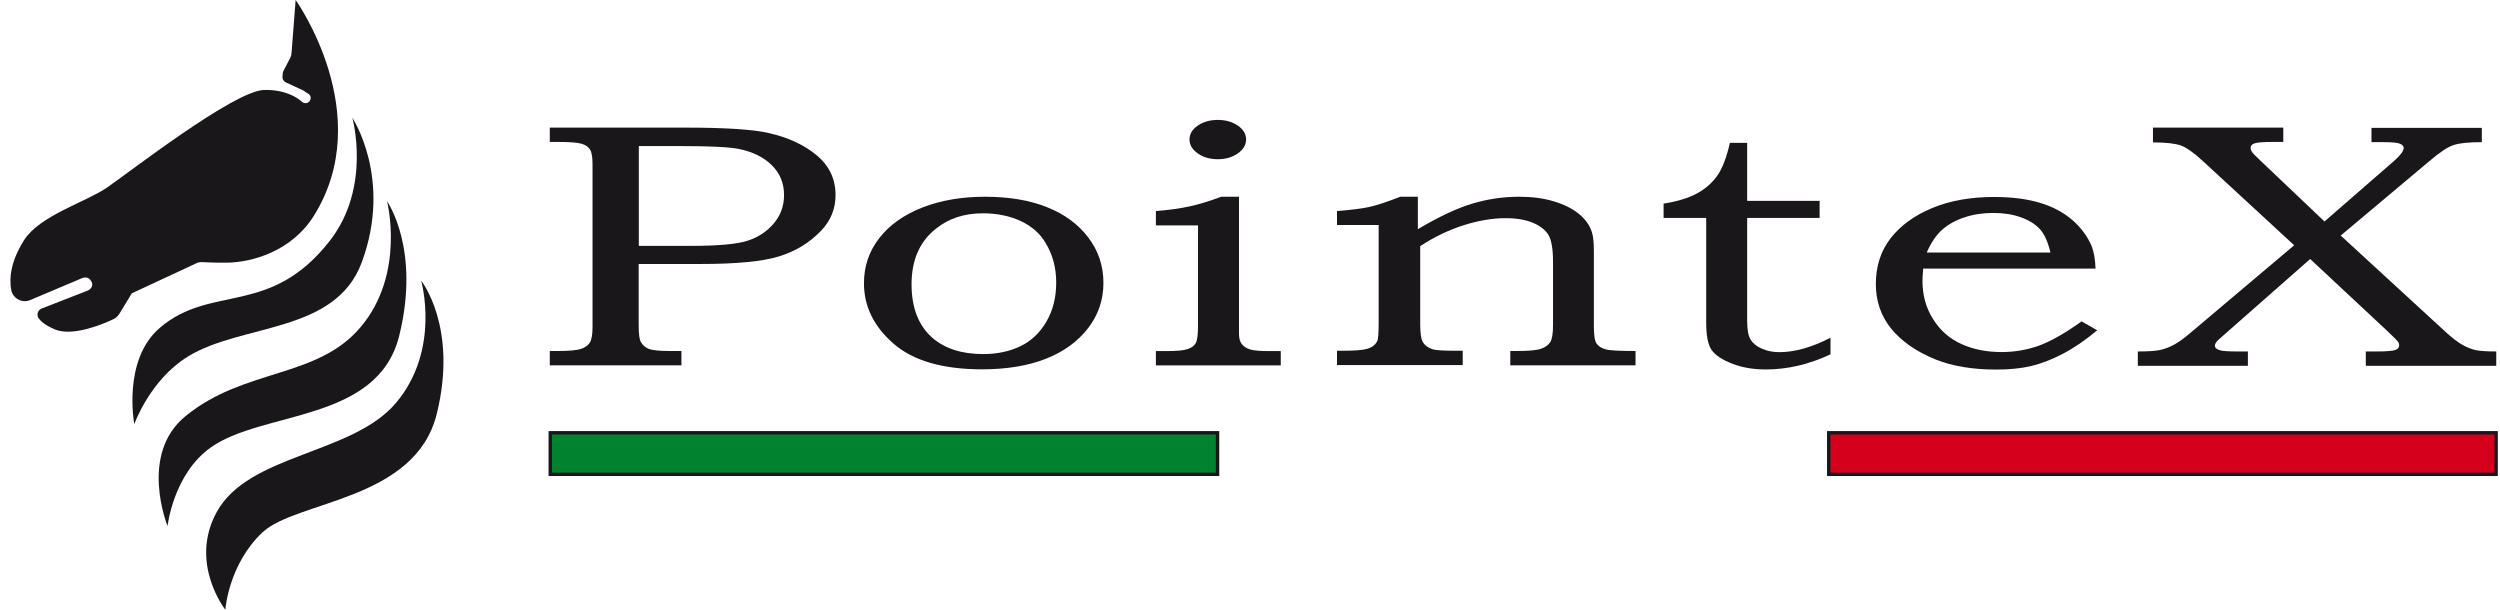 <svg width="164" height="40" viewBox="0 0 164 40" fill="none" xmlns="http://www.w3.org/2000/svg">
<path d="M79.871 28.391H36.097V31.116H79.871V28.391Z" fill="#00822E"/>
<path d="M163.746 28.391H119.965V31.116H163.746V28.391Z" fill="#D4011C"/>
<path d="M79.871 28.391H36.097V31.116H79.871V28.391Z" stroke="#1A171B" stroke-width="0.224" stroke-miterlimit="10"/>
<path d="M163.746 28.391H119.965V31.116H163.746V28.391Z" stroke="#1A171B" stroke-width="0.224" stroke-miterlimit="10"/>
<path d="M36.066 8.371H44.888C47.567 8.371 49.415 8.488 50.425 8.728C51.69 9.008 52.739 9.497 53.57 10.181C54.393 10.864 54.812 11.741 54.812 12.797C54.812 13.698 54.494 14.475 53.865 15.135C53.104 15.927 52.187 16.486 51.1 16.82C50.021 17.154 48.312 17.317 45.983 17.317H41.898V21.316C41.898 21.914 41.945 22.287 42.046 22.442C42.17 22.66 42.349 22.807 42.574 22.892C42.799 22.978 43.249 23.025 43.933 23.025H44.702V23.964H36.066V23.025H36.594C37.332 23.025 37.829 22.978 38.101 22.892C38.365 22.807 38.559 22.675 38.683 22.489C38.807 22.302 38.87 21.961 38.87 21.456V10.794C38.87 10.297 38.815 9.963 38.699 9.8C38.59 9.629 38.404 9.505 38.14 9.427C37.876 9.35 37.363 9.311 36.594 9.311H36.066V8.371ZM41.906 9.59V16.129H45.346C47.086 16.129 48.305 16.02 49.004 15.803C49.703 15.585 50.285 15.213 50.743 14.677C51.201 14.141 51.434 13.52 51.434 12.805C51.434 12.021 51.17 11.369 50.634 10.841C50.099 10.312 49.376 9.955 48.46 9.769C47.823 9.645 46.573 9.583 44.709 9.583H41.906V9.59Z" fill="#1A171B"/>
<path d="M64.612 12.906C66.181 12.906 67.532 13.131 68.681 13.59C69.831 14.048 70.731 14.708 71.391 15.578C72.052 16.447 72.385 17.441 72.385 18.559C72.385 19.678 72.044 20.672 71.368 21.541C70.693 22.411 69.769 23.079 68.604 23.537C67.439 23.995 66.041 24.228 64.426 24.228C61.848 24.228 59.906 23.669 58.617 22.543C57.32 21.417 56.676 20.097 56.676 18.575C56.676 17.465 57.01 16.478 57.685 15.616C58.353 14.754 59.301 14.087 60.504 13.613C61.7 13.147 63.075 12.906 64.612 12.906ZM64.48 13.993C63.261 13.993 62.236 14.327 61.397 15.003C60.333 15.842 59.798 17.053 59.798 18.645C59.798 20.183 60.248 21.347 61.157 22.155C61.98 22.869 63.09 23.227 64.496 23.227C65.404 23.227 66.212 23.056 66.918 22.722C67.625 22.388 68.2 21.852 68.635 21.114C69.07 20.377 69.287 19.515 69.287 18.529C69.287 17.558 69.054 16.688 68.58 15.919C68.215 15.306 67.672 14.832 66.942 14.49C66.22 14.164 65.397 13.993 64.48 13.993Z" fill="#1A171B"/>
<path d="M75.826 14.778V13.846C76.711 13.776 77.456 13.667 78.054 13.535C78.66 13.403 79.343 13.194 80.112 12.906H81.277V21.875C81.277 22.186 81.339 22.427 81.471 22.582C81.595 22.737 81.774 22.854 82.007 22.924C82.24 22.994 82.651 23.032 83.265 23.032H84.018V23.972H75.826V23.032H76.478C77.192 23.032 77.674 22.986 77.915 22.9C78.163 22.815 78.334 22.683 78.435 22.52C78.536 22.357 78.59 21.969 78.59 21.371V14.786H75.826V14.778ZM79.887 7.866C80.399 7.866 80.834 7.991 81.199 8.239C81.564 8.488 81.743 8.791 81.743 9.148C81.743 9.505 81.564 9.808 81.199 10.064C80.834 10.32 80.399 10.445 79.887 10.445C79.374 10.445 78.939 10.32 78.575 10.064C78.21 9.808 78.031 9.505 78.031 9.148C78.031 8.791 78.21 8.488 78.575 8.239C78.939 7.991 79.374 7.866 79.887 7.866Z" fill="#1A171B"/>
<path d="M87.707 14.778V13.846C88.654 13.768 89.361 13.683 89.835 13.574C90.3 13.473 90.984 13.248 91.861 12.906H93.011V15.034C94.416 14.203 95.612 13.644 96.614 13.349C97.608 13.054 98.617 12.906 99.642 12.906C100.512 12.906 101.289 13.007 101.956 13.217C102.624 13.419 103.176 13.698 103.595 14.048C104.014 14.397 104.294 14.793 104.434 15.244C104.519 15.523 104.558 15.935 104.558 16.494V21.417C104.558 22.007 104.62 22.388 104.744 22.551C104.868 22.722 105.063 22.838 105.327 22.916C105.591 22.994 106.251 23.025 107.291 23.025V23.964H99.075V23.025H99.526C100.295 23.025 100.815 22.978 101.094 22.877C101.374 22.784 101.568 22.636 101.692 22.45C101.817 22.264 101.879 21.883 101.879 21.308V17.193C101.879 16.346 101.778 15.756 101.584 15.422C101.39 15.096 101.048 14.824 100.574 14.622C100.1 14.421 99.502 14.312 98.773 14.312C97.911 14.312 96.987 14.467 96.008 14.778C95.03 15.088 94.082 15.546 93.166 16.145V21.301C93.166 21.883 93.228 22.271 93.352 22.466C93.477 22.66 93.678 22.807 93.95 22.9C94.144 22.978 94.657 23.009 95.488 23.009H95.954V23.949H87.707V23.009H88.111C88.903 23.009 89.446 22.963 89.734 22.869C90.021 22.776 90.231 22.613 90.347 22.372C90.409 22.256 90.44 21.844 90.44 21.145V14.762H87.707V14.778Z" fill="#1A171B"/>
<path d="M113.48 9.373H114.614V13.178H119.367V14.296H114.614V21.037C114.614 21.611 114.684 22.023 114.832 22.264C114.979 22.512 115.22 22.714 115.569 22.869C115.919 23.025 116.299 23.102 116.726 23.102C117.736 23.102 118.862 22.784 120.081 22.155V23.242C118.683 23.902 117.27 24.236 115.833 24.236C115.018 24.236 114.288 24.112 113.628 23.856C112.968 23.599 112.525 23.304 112.285 22.963C112.044 22.621 111.927 22.023 111.927 21.177V14.296H109.132V13.357C110.033 13.217 110.755 12.992 111.306 12.697C111.857 12.402 112.3 12.013 112.649 11.532C112.983 11.058 113.263 10.336 113.48 9.373Z" fill="#1A171B"/>
<path d="M136.552 21.083L137.577 21.666C136.8 22.318 136.047 22.831 135.317 23.211C134.587 23.592 133.896 23.856 133.244 24.011C132.591 24.166 131.83 24.244 130.96 24.244C129.392 24.244 128.064 24.019 126.961 23.576C125.703 23.064 124.74 22.388 124.065 21.565C123.397 20.734 123.055 19.763 123.055 18.637C123.055 17.457 123.381 16.455 124.034 15.617C124.686 14.786 125.595 14.126 126.759 13.644C127.924 13.163 129.275 12.922 130.813 12.922C131.954 12.922 132.948 13.046 133.787 13.295C134.626 13.543 135.34 13.916 135.93 14.421C136.513 14.925 136.94 15.5 137.212 16.145C137.359 16.525 137.445 17.014 137.468 17.62H126.161C126.13 17.985 126.115 18.257 126.115 18.435C126.115 19.375 126.348 20.214 126.821 20.951C127.287 21.689 127.909 22.233 128.685 22.574C129.454 22.924 130.331 23.095 131.318 23.095C132.149 23.095 132.956 22.955 133.733 22.683C134.502 22.404 135.449 21.875 136.552 21.083ZM134.509 16.564C134.346 15.88 134.121 15.368 133.826 15.042C133.531 14.716 133.119 14.452 132.576 14.258C132.04 14.063 131.434 13.97 130.759 13.97C130.083 13.97 129.454 14.063 128.872 14.258C128.281 14.452 127.8 14.723 127.412 15.065C127.023 15.407 126.682 15.904 126.394 16.564H134.509Z" fill="#1A171B"/>
<path d="M141.265 8.371H149.784V9.311H149.116C148.479 9.311 148.068 9.342 147.897 9.404C147.726 9.466 147.641 9.559 147.641 9.699C147.641 9.792 147.672 9.878 147.734 9.971C147.796 10.064 147.99 10.258 148.309 10.561L152.486 14.529L157.045 10.561C157.472 10.188 157.682 9.901 157.682 9.707C157.682 9.59 157.596 9.489 157.433 9.427C157.27 9.357 156.92 9.326 156.385 9.326H155.569V8.387H162.807V9.326C161.945 9.326 161.324 9.388 160.943 9.52C160.562 9.645 160.042 9.994 159.367 10.569L153.55 15.453L160.415 21.759C160.85 22.163 161.223 22.442 161.518 22.613C161.813 22.784 162.1 22.892 162.38 22.962C162.659 23.025 163.117 23.056 163.754 23.056V23.995H155.197V23.056H155.864C156.524 23.056 156.944 23.025 157.122 22.962C157.301 22.9 157.386 22.799 157.386 22.652C157.386 22.566 157.355 22.481 157.293 22.396C157.27 22.357 157.06 22.147 156.656 21.759L151.547 16.991L145.963 21.906C145.622 22.201 145.428 22.38 145.389 22.442C145.327 22.528 145.296 22.605 145.296 22.675C145.296 22.815 145.42 22.924 145.661 22.986C145.824 23.032 146.196 23.056 146.794 23.056H147.462V23.995H140.24V23.056C140.9 23.056 141.382 23.025 141.685 22.962C141.987 22.9 142.298 22.784 142.601 22.621C142.912 22.458 143.308 22.17 143.781 21.759L150.498 16.09L144.527 10.584C143.929 10.025 143.44 9.683 143.067 9.544C142.686 9.412 142.081 9.342 141.234 9.342V8.371H141.265Z" fill="#1A171B"/>
<path d="M14.781 40C14.781 40 14.991 37.01 17.22 34.922C19.448 32.833 27.245 32.856 28.65 27.156C30.064 21.456 27.625 18.404 27.625 18.404C27.625 18.404 28.93 22.916 25.987 26.418C23.121 29.827 16.311 29.757 14.214 33.594C12.382 36.941 14.781 40 14.781 40Z" fill="#1A171B"/>
<path d="M10.992 34.51C10.992 34.51 11.364 31.101 13.826 29.354C17.243 26.923 24.783 27.723 26.189 22.023C27.602 16.323 25.389 13.201 25.389 13.201C25.389 13.201 26.616 17.946 23.665 21.448C20.799 24.857 16.031 24.127 12.156 27.311C9.089 29.827 10.992 34.51 10.992 34.51Z" fill="#1A171B"/>
<path d="M8.809 27.824C8.809 27.824 9.834 24.927 12.312 23.397C15.868 21.2 22.003 21.899 23.735 17.201C25.762 11.71 23.113 7.727 23.113 7.727C23.113 7.727 24.387 12.277 21.63 15.803C17.716 20.804 13.888 18.614 10.495 21.495C8.01 23.607 8.809 27.824 8.809 27.824Z" fill="#1A171B"/>
<path d="M19.394 0C19.394 0 24.767 7.509 20.574 14.18C19.106 16.509 16.505 17.201 14.929 17.232C14.121 17.247 13.228 17.193 13.228 17.193C13.111 17.193 12.995 17.216 12.894 17.263L8.646 19.243L7.839 20.571C7.738 20.734 7.598 20.866 7.427 20.944C6.72 21.277 4.756 22.101 3.583 21.604C2.977 21.34 2.675 21.083 2.527 20.866C2.38 20.641 2.481 20.338 2.737 20.237L5.711 19.08C5.983 18.979 6.138 18.738 6.006 18.482L5.967 18.427C5.851 18.202 5.61 18.156 5.377 18.249L1.976 19.686C1.44 19.911 0.834 19.577 0.733 19.002C0.601 18.264 0.687 17.162 1.587 15.741C2.613 14.141 5.633 13.248 6.992 12.324C8.351 11.4 15.348 5.948 17.32 5.902C18.679 5.871 19.464 6.368 19.821 6.686C19.961 6.81 20.178 6.795 20.302 6.647C20.434 6.492 20.395 6.259 20.225 6.15L19.86 5.917C19.829 5.894 19.797 5.878 19.759 5.871L18.803 5.428C18.625 5.366 18.509 5.195 18.532 5.001L18.555 4.768C18.563 4.729 18.571 4.698 18.586 4.667L19.044 3.79C19.091 3.704 19.114 3.603 19.122 3.51L19.394 0Z" fill="#1A171B"/>
</svg>
